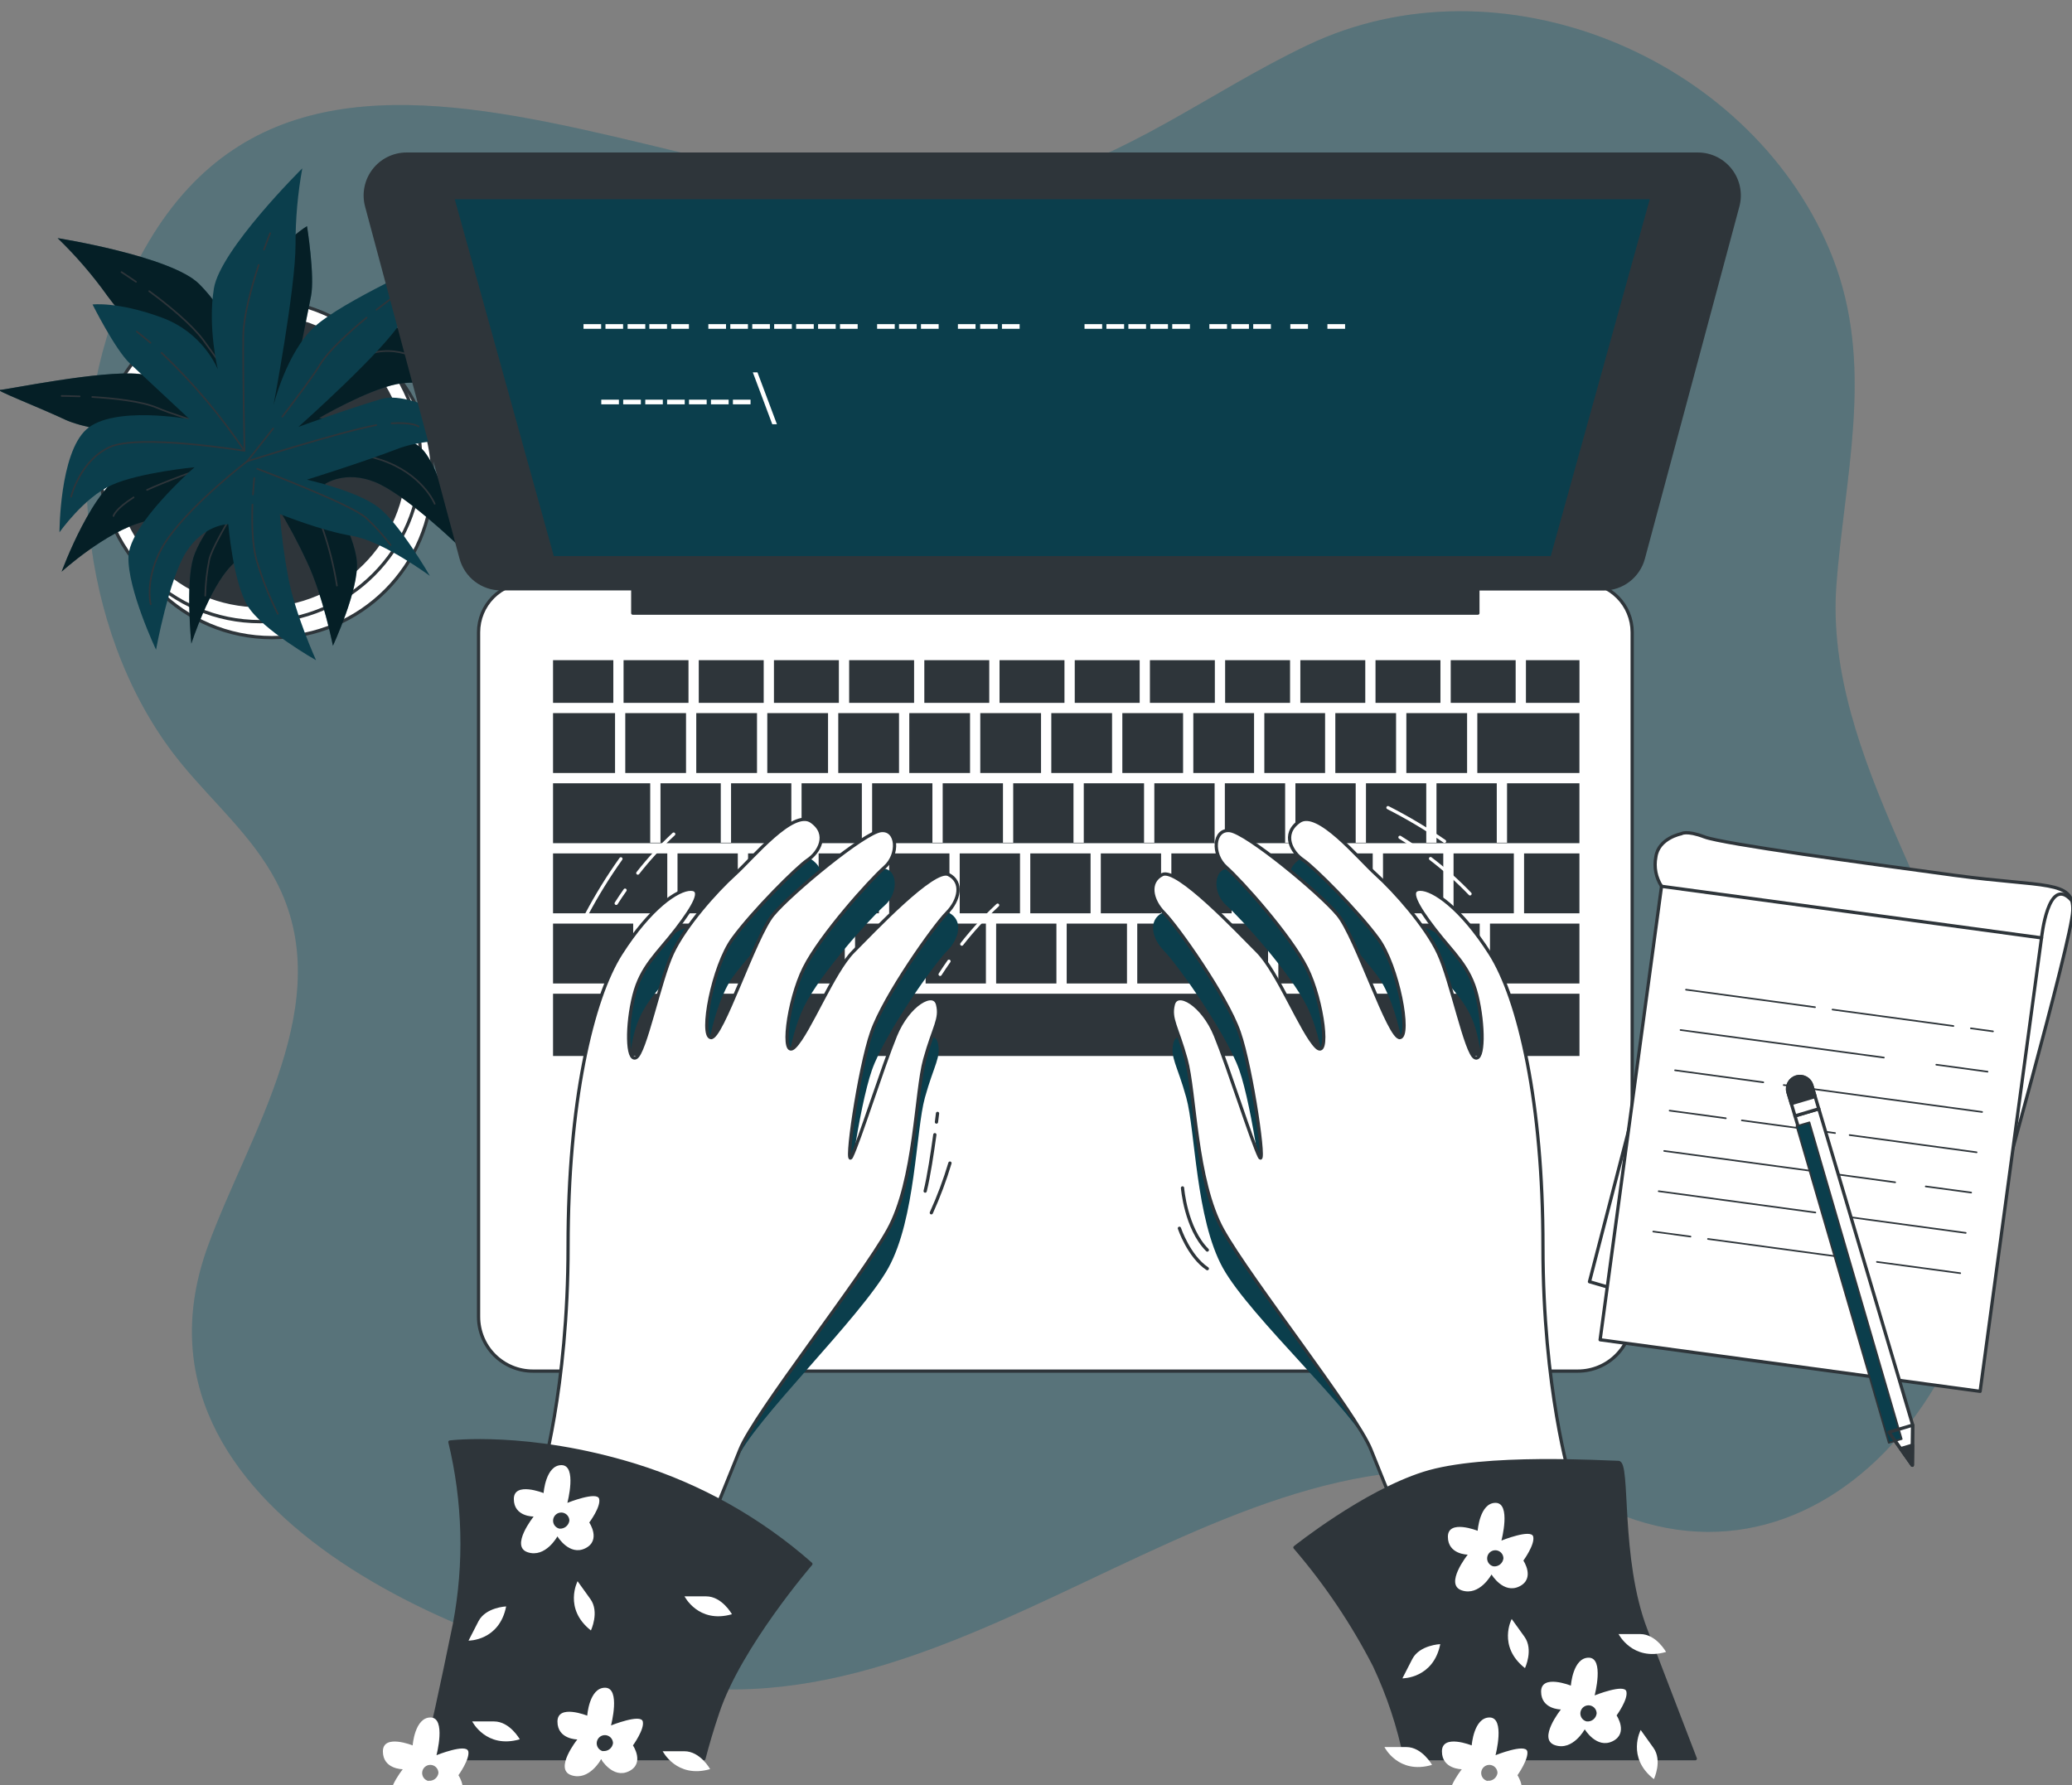 <svg width="636" height="548" viewBox="0 0 636 548" fill="none" xmlns="http://www.w3.org/2000/svg">
<rect x="0" y="0" width="636" height="548" fill="#808080" stroke="none"/>
<g clip-path="url(#clip0)">
<path d="M564.159 173.93C567.4 140.393 575.153 108.642 561.446 76.391C536.289 17.207 460.404 -14.215 401.438 13.819C371.283 28.115 345.498 49.029 312.289 56.706C222.654 77.421 84.305 -32.942 35.518 95.547C18.771 139.635 25.524 197.733 55.807 234.587C65.53 246.409 77.409 256.702 84.605 270.226C104.293 307.237 76.423 347.909 63.859 382.433C34.019 464.018 146.526 509.164 207.591 517.484C308.534 531.322 391.8 415.527 492.186 462.703C562.146 495.583 623.539 415.527 610.689 335.471C602.28 283.063 559.704 232.9 563.688 179.491C563.83 177.647 563.988 175.803 564.159 173.93Z" fill="#336975" fill-opacity="0.35"/>
<path opacity="0.7" d="M564.159 173.93C567.4 140.393 575.153 108.642 561.446 76.391C536.289 17.207 460.404 -14.215 401.438 13.819C371.283 28.115 345.498 49.029 312.289 56.706C222.654 77.421 84.305 -32.942 35.518 95.547C18.771 139.635 25.524 197.733 55.807 234.587C65.53 246.409 77.409 256.702 84.605 270.226C104.293 307.237 76.424 347.909 63.859 382.433C34.019 464.018 146.526 509.164 207.591 517.484C308.534 531.322 391.8 415.527 492.186 462.703C562.146 495.583 623.539 415.527 610.69 335.471C602.28 283.063 559.704 232.9 563.688 179.491C563.831 177.647 563.988 175.803 564.159 173.93Z" fill="#336975" fill-opacity="0.35"/>
<path d="M83.52 195.746C110.748 195.746 132.821 173.645 132.821 146.383C132.821 119.12 110.748 97.02 83.52 97.02C56.292 97.02 34.22 119.12 34.22 146.383C34.22 173.645 56.292 195.746 83.52 195.746Z" fill="white" stroke="#2E353A" stroke-linecap="round" stroke-linejoin="round"/>
<path d="M79.85 190.842C107.078 190.842 129.151 168.742 129.151 141.479C129.151 114.217 107.078 92.117 79.85 92.117C52.622 92.117 30.55 114.217 30.55 141.479C30.55 168.742 52.622 190.842 79.85 190.842Z" fill="white" stroke="#2E353A" stroke-linecap="round" stroke-linejoin="round"/>
<path d="M79.85 185.939C104.374 185.939 124.254 166.034 124.254 141.479C124.254 116.925 104.374 97.02 79.85 97.02C55.327 97.02 35.447 116.925 35.447 141.479C35.447 166.034 55.327 185.939 79.85 185.939Z" fill="#2E353A" stroke="#2E353A" stroke-linecap="round" stroke-linejoin="round"/>
<path d="M74.639 108.056C74.639 108.056 69.742 95.79 61.175 87.213C52.609 78.635 17.686 73.103 17.686 73.103C23.325 78.549 28.453 84.502 33.006 90.887C40.959 101.923 67.272 127.069 67.272 127.069C67.272 127.069 54.422 116.033 42.772 114.803C31.121 113.574 1.738 119.707 -0.061 119.707C-1.86 119.707 10.961 124.61 20.156 128.899C29.351 133.188 64.859 136.876 64.859 136.876C64.859 136.876 49.554 141.165 39.16 144.853C28.765 148.541 18.914 175.503 18.914 175.503C18.914 175.503 32.392 163.237 44.028 160.178C55.664 157.119 72.198 151.6 72.198 151.6C72.198 151.6 61.789 163.251 59.348 171.228C56.907 179.205 58.734 197.59 58.734 197.59C58.734 197.59 64.245 180.435 70.984 173.673C77.723 166.911 85.048 155.346 85.048 155.346C88.44 160.882 91.51 166.61 94.242 172.501C99.139 182.922 102.195 198.233 102.195 198.233C102.195 198.233 110.162 181.078 109.548 172.501C108.934 163.923 99.754 148.584 99.754 148.584C99.754 148.584 105.879 144.295 115.059 147.969C124.239 151.643 140.173 166.983 140.173 166.983C140.173 166.983 136.49 146.74 130.365 138.777C124.239 130.815 97.912 128.341 97.912 128.341C97.912 128.341 112.618 119.764 121.798 117.92C130.978 116.076 143.214 120.379 143.214 120.379C143.214 120.379 129.137 100.751 118.114 99.521C107.092 98.292 90.559 115.418 90.559 115.418L95.47 90.887C96.684 84.754 94.242 69.443 94.242 69.443C94.242 69.443 87.503 73.117 79.536 84.768C77.205 88.124 75.57 91.915 74.729 95.915C73.888 99.915 73.857 104.044 74.639 108.056Z" fill="#0B3E4C"/>
<path opacity="0.5" d="M74.639 108.056C74.639 108.056 69.742 95.79 61.175 87.213C52.609 78.635 17.686 73.103 17.686 73.103C23.325 78.549 28.453 84.502 33.006 90.887C40.959 101.923 67.272 127.069 67.272 127.069C67.272 127.069 54.422 116.033 42.772 114.803C31.121 113.574 1.738 119.707 -0.061 119.707C-1.86 119.707 10.961 124.61 20.156 128.899C29.351 133.188 64.859 136.876 64.859 136.876C64.859 136.876 49.554 141.165 39.16 144.853C28.765 148.541 18.914 175.503 18.914 175.503C18.914 175.503 32.392 163.237 44.028 160.178C55.664 157.119 72.198 151.6 72.198 151.6C72.198 151.6 61.789 163.251 59.348 171.228C56.907 179.205 58.734 197.59 58.734 197.59C58.734 197.59 64.245 180.435 70.984 173.673C77.723 166.911 85.048 155.346 85.048 155.346C88.44 160.882 91.51 166.61 94.242 172.501C99.139 182.922 102.195 198.233 102.195 198.233C102.195 198.233 110.162 181.078 109.548 172.501C108.934 163.923 99.754 148.584 99.754 148.584C99.754 148.584 105.879 144.295 115.059 147.969C124.239 151.643 140.173 166.983 140.173 166.983C140.173 166.983 136.49 146.74 130.365 138.777C124.239 130.815 97.912 128.341 97.912 128.341C97.912 128.341 112.618 119.764 121.798 117.92C130.978 116.076 143.214 120.379 143.214 120.379C143.214 120.379 129.137 100.751 118.114 99.521C107.092 98.292 90.559 115.418 90.559 115.418L95.47 90.887C96.684 84.754 94.242 69.443 94.242 69.443C94.242 69.443 87.503 73.117 79.536 84.768C77.205 88.124 75.57 91.915 74.729 95.915C73.888 99.915 73.857 104.044 74.639 108.056Z" fill="black"/>
<path d="M86.704 89.386C87.132 87.627 87.604 85.869 88.132 84.139" stroke="#2E353A" stroke-width="0.5" stroke-linecap="round" stroke-linejoin="round"/>
<path d="M45.799 89.386C51.51 93.575 58.649 99.393 62.389 104.382C69.128 113.574 82.606 133.202 82.606 133.202C82.22 120.019 83.264 106.833 85.719 93.875" stroke="#2E353A" stroke-width="0.5" stroke-linecap="round" stroke-linejoin="round"/>
<path d="M37.289 83.525C37.289 83.525 39.074 84.668 41.744 86.512" stroke="#2E353A" stroke-width="0.5" stroke-linecap="round" stroke-linejoin="round"/>
<path d="M82.606 133.202C82.606 133.202 105.879 109.9 115.673 108.056C125.468 106.212 134.048 113.574 134.048 113.574" stroke="#2E353A" stroke-width="0.5" stroke-linecap="round" stroke-linejoin="round"/>
<path d="M41.016 152.687C35.305 156.29 34.834 158.405 34.834 158.405" stroke="#2E353A" stroke-width="0.5" stroke-linecap="round" stroke-linejoin="round"/>
<path d="M133.434 154.66C133.434 154.66 129.765 145.453 116.901 141.165C104.036 136.876 83.848 136.261 83.848 136.261C83.848 136.261 55.507 145.553 45.142 150.4" stroke="#2E353A" stroke-width="0.5" stroke-linecap="round" stroke-linejoin="round"/>
<path d="M71.455 132.759C78.308 134.76 83.834 136.261 83.834 136.261" stroke="#2E353A" stroke-width="0.5" stroke-linecap="round" stroke-linejoin="round"/>
<path d="M28.322 121.866C34.976 122.266 43.542 123.181 48.311 125.225C52.194 126.898 59.847 129.314 67.072 131.472" stroke="#2E353A" stroke-width="0.5" stroke-linecap="round" stroke-linejoin="round"/>
<path d="M18.914 121.551C18.914 121.551 21.156 121.551 24.454 121.68" stroke="#2E353A" stroke-width="0.5" stroke-linecap="round" stroke-linejoin="round"/>
<path d="M82.606 139.935C82.606 139.935 65.473 165.667 64.231 171.829C63.495 175.464 63.084 179.157 63.003 182.865" stroke="#2E353A" stroke-width="0.5" stroke-linecap="round" stroke-linejoin="round"/>
<path d="M90.231 148.041C93.529 152.33 97.484 158.048 99.14 162.623C101.067 168.204 102.501 173.944 103.423 179.777" stroke="#2E353A" stroke-width="0.5" stroke-linecap="round" stroke-linejoin="round"/>
<path d="M85.048 141.78C85.048 141.78 86.476 143.295 88.317 145.625" stroke="#2E353A" stroke-width="0.5" stroke-linecap="round" stroke-linejoin="round"/>
<path d="M66.858 113.345C66.858 113.345 63.702 100.479 65.658 88.542C67.614 76.606 92.786 51.688 92.786 51.688C91.387 59.405 90.694 67.233 90.715 75.076C90.715 88.685 83.934 124.482 83.934 124.482C83.934 124.482 87.946 108.013 96.683 100.179C105.421 92.345 132.877 80.165 134.362 79.122C135.847 78.078 128.265 89.543 123.311 98.406C118.357 107.27 91.615 131.043 91.615 131.043C91.615 131.043 106.549 125.582 117.143 122.466C127.737 119.35 151.409 135.561 151.409 135.561C151.409 135.561 133.32 133.474 122.083 137.777C110.847 142.08 94.199 147.255 94.199 147.255C94.199 147.255 109.448 150.643 116.072 155.689C122.697 160.735 131.949 176.789 131.949 176.789C131.949 176.789 117.472 166.053 108.063 164.51C98.654 162.966 85.904 157.805 85.904 157.805C86.388 164.281 87.236 170.724 88.445 177.104C90.544 188.44 97.012 202.679 97.012 202.679C97.012 202.679 80.55 193.387 76.038 186.053C71.526 178.719 70.07 160.907 70.07 160.907C70.07 160.907 62.589 160.993 57.22 169.341C51.852 177.69 47.897 199.448 47.897 199.448C47.897 199.448 39.102 180.864 39.43 170.857C39.759 160.85 59.719 143.438 59.719 143.438C59.719 143.438 42.786 145.053 34.248 148.913C25.71 152.773 18.257 163.423 18.257 163.423C18.257 163.423 18.257 139.263 26.509 131.83C34.762 124.396 58.191 128.685 58.191 128.685L39.916 111.63C35.347 107.341 28.408 93.474 28.408 93.474C28.408 93.474 36.032 92.531 49.282 97.349C53.133 98.699 56.674 100.811 59.693 103.559C62.713 106.307 65.149 109.635 66.858 113.345Z" fill="#0B3E4C"/>
<path d="M46.184 105.226C44.756 104.039 43.414 102.895 41.986 101.78" stroke="#2E353A" stroke-width="0.5" stroke-linecap="round" stroke-linejoin="round"/>
<path d="M79.408 81.337C77.195 88.085 74.725 96.963 74.668 103.195C74.553 114.632 75.039 138.406 75.039 138.406C67.669 127.475 59.134 117.38 49.582 108.299" stroke="#2E353A" stroke-width="0.5" stroke-linecap="round" stroke-linejoin="round"/>
<path d="M82.921 71.602C82.921 71.602 82.121 73.575 81.036 76.62" stroke="#2E353A" stroke-width="0.5" stroke-linecap="round" stroke-linejoin="round"/>
<path d="M75.039 138.406C75.039 138.406 42.557 133.073 33.534 137.305C24.51 141.536 21.826 152.487 21.826 152.487" stroke="#2E353A" stroke-width="0.5" stroke-linecap="round" stroke-linejoin="round"/>
<path d="M120.185 129.943C126.881 129.571 128.48 130.929 128.48 130.929" stroke="#2E353A" stroke-width="0.5" stroke-linecap="round" stroke-linejoin="round"/>
<path d="M46.255 185.524C46.255 185.524 43.885 175.903 51.823 164.91C59.762 153.916 75.838 141.622 75.838 141.622C75.838 141.622 104.265 132.601 115.501 130.5" stroke="#2E353A" stroke-width="0.5" stroke-linecap="round" stroke-linejoin="round"/>
<path d="M83.848 131.544C79.451 137.162 75.853 141.622 75.853 141.622" stroke="#2E353A" stroke-width="0.5" stroke-linecap="round" stroke-linejoin="round"/>
<path d="M112.532 97.506C107.363 101.795 100.938 107.513 98.254 111.902C96.07 115.533 91.258 121.909 86.647 127.927" stroke="#2E353A" stroke-width="0.5" stroke-linecap="round" stroke-linejoin="round"/>
<path d="M119.985 91.745C119.985 91.745 118.171 93.06 115.559 95.09" stroke="#2E353A" stroke-width="0.5" stroke-linecap="round" stroke-linejoin="round"/>
<path d="M78.966 143.909C78.966 143.909 107.906 154.803 112.461 159.077C115.177 161.599 117.662 164.36 119.885 167.326" stroke="#2E353A" stroke-width="0.5" stroke-linecap="round" stroke-linejoin="round"/>
<path d="M77.495 154.917C77.295 160.321 77.395 167.254 78.751 171.972C80.434 177.639 82.618 183.146 85.276 188.426" stroke="#2E353A" stroke-width="0.5" stroke-linecap="round" stroke-linejoin="round"/>
<path d="M78.052 146.769C78.052 146.769 77.824 148.799 77.652 151.801" stroke="#2E353A" stroke-width="0.5" stroke-linecap="round" stroke-linejoin="round"/>
<path d="M162.132 178.834H485.761C489.801 178.834 493.676 180.441 496.533 183.301C499.39 186.162 500.995 190.042 500.995 194.087V404.233C500.995 406.424 500.564 408.594 499.727 410.618C498.889 412.642 497.662 414.481 496.115 416.03C494.568 417.579 492.731 418.808 490.709 419.646C488.688 420.485 486.521 420.916 484.333 420.916H163.559C161.371 420.916 159.205 420.485 157.183 419.646C155.162 418.808 153.325 417.579 151.778 416.03C150.23 414.481 149.003 412.642 148.166 410.618C147.328 408.594 146.897 406.424 146.897 404.233V194.087C146.897 190.042 148.502 186.162 151.359 183.301C154.216 180.441 158.091 178.834 162.132 178.834Z" fill="white" stroke="#2E353A" stroke-linecap="round" stroke-linejoin="round"/>
<path d="M280.579 202.665H260.647V215.774H280.579V202.665Z" fill="#2E353A"/>
<path d="M216.001 283.535H197.497V301.919H216.001V283.535Z" fill="#2E353A"/>
<path d="M297.754 218.919H279.107V237.303H297.754V218.919Z" fill="#2E353A"/>
<path d="M257.492 202.665H237.561V215.774H257.492V202.665Z" fill="#2E353A"/>
<path d="M319.542 218.919H300.896V237.303H319.542V218.919Z" fill="#2E353A"/>
<path d="M303.651 202.665H283.72V215.774H303.651V202.665Z" fill="#2E353A"/>
<path d="M204.822 261.991H169.756V280.376H204.822V261.991Z" fill="#2E353A"/>
<path d="M254.165 218.919H235.519V237.303H254.165V218.919Z" fill="#2E353A"/>
<path d="M194.356 283.535H169.756V301.919H194.356V283.535Z" fill="#2E353A"/>
<path d="M326.738 202.665H306.807V215.774H326.738V202.665Z" fill="#2E353A"/>
<path d="M210.575 218.919H191.929V237.303H210.575V218.919Z" fill="#2E353A"/>
<path d="M211.333 202.665H191.401V215.774H211.333V202.665Z" fill="#2E353A"/>
<path d="M234.419 202.665H214.487V215.774H234.419V202.665Z" fill="#2E353A"/>
<path d="M232.363 218.919H213.717V237.303H232.363V218.919Z" fill="#2E353A"/>
<path d="M275.953 218.919H257.307V237.303H275.953V218.919Z" fill="#2E353A"/>
<path d="M419.071 202.665H399.14V215.774H419.071V202.665Z" fill="#2E353A"/>
<path d="M442.143 202.665H422.212V215.774H442.143V202.665Z" fill="#2E353A"/>
<path d="M428.522 218.919H409.876V237.303H428.522V218.919Z" fill="#2E353A"/>
<path d="M450.324 218.919H431.678V237.303H450.324V218.919Z" fill="#2E353A"/>
<path d="M484.804 283.535H457.349V301.919H484.804V283.535Z" fill="#2E353A"/>
<path d="M465.23 202.665H445.299V215.774H465.23V202.665Z" fill="#2E353A"/>
<path d="M188.788 218.919H169.756V237.303H188.788V218.919Z" fill="#2E353A"/>
<path d="M349.825 202.665H329.894V215.774H349.825V202.665Z" fill="#2E353A"/>
<path d="M372.897 202.665H352.966V215.774H372.897V202.665Z" fill="#2E353A"/>
<path d="M363.146 218.919H344.499V237.303H363.146V218.919Z" fill="#2E353A"/>
<path d="M406.734 218.919H388.088V237.303H406.734V218.919Z" fill="#2E353A"/>
<path d="M341.344 218.919H322.697V237.303H341.344V218.919Z" fill="#2E353A"/>
<path d="M384.934 218.919H366.287V237.303H384.934V218.919Z" fill="#2E353A"/>
<path d="M395.984 202.665H376.053V215.774H395.984V202.665Z" fill="#2E353A"/>
<path d="M367.586 283.535H349.082V301.919H367.586V283.535Z" fill="#2E353A"/>
<path d="M464.673 261.991H446.169V280.376H464.673V261.991Z" fill="#2E353A"/>
<path d="M443.014 261.991H424.511V280.376H443.014V261.991Z" fill="#2E353A"/>
<path d="M454.193 283.535H435.689V301.919H454.193V283.535Z" fill="#2E353A"/>
<path d="M432.549 283.535H414.045V301.919H432.549V283.535Z" fill="#2E353A"/>
<path d="M389.23 283.535H370.727V301.919H389.23V283.535Z" fill="#2E353A"/>
<path d="M410.889 283.535H392.386V301.919H410.889V283.535Z" fill="#2E353A"/>
<path d="M421.355 261.991H402.852V280.376H421.355V261.991Z" fill="#2E353A"/>
<path d="M399.71 261.991H381.206V280.376H399.71V261.991Z" fill="#2E353A"/>
<path d="M484.819 202.665H468.386V215.774H484.819V202.665Z" fill="#2E353A"/>
<path d="M188.26 202.665H169.756V215.774H188.26V202.665Z" fill="#2E353A"/>
<path d="M484.819 305.064H169.756V324.178H484.819V305.064Z" fill="#2E353A"/>
<path d="M484.804 218.919H453.465V237.303H484.804V218.919Z" fill="#2E353A"/>
<path d="M484.805 261.991H467.814V280.376H484.805V261.991Z" fill="#2E353A"/>
<path d="M462.588 258.704H459.433V240.462H440.929V258.704H437.788V240.462H419.285V258.704H416.129V240.462H397.626V258.704H394.47V240.462H375.967V258.704H372.825V240.462H354.322V258.704H351.166V240.462H332.663V258.704H329.507V240.462H311.004V258.704H307.863V240.462H289.359V258.704H286.204V240.462H267.7V258.704H264.545V240.462H246.041V258.704H242.9V240.462H224.396V258.704H221.241V240.462H202.737V258.704H199.582V240.462H169.756V258.847H484.804V240.462H462.588V258.704Z" fill="#2E353A"/>
<path d="M313.089 261.991H294.585V280.376H313.089V261.991Z" fill="#2E353A"/>
<path d="M378.052 261.991H359.548V280.376H378.052V261.991Z" fill="#2E353A"/>
<path d="M269.784 261.991H251.28V280.376H269.784V261.991Z" fill="#2E353A"/>
<path d="M280.964 283.535H262.46V301.919H280.964V283.535Z" fill="#2E353A"/>
<path d="M291.43 261.991H272.926V280.376H291.43V261.991Z" fill="#2E353A"/>
<path d="M248.126 261.991H229.622V280.376H248.126V261.991Z" fill="#2E353A"/>
<path d="M237.66 283.535H219.156V301.919H237.66V283.535Z" fill="#2E353A"/>
<path d="M259.304 283.535H240.801V301.919H259.304V283.535Z" fill="#2E353A"/>
<path d="M334.748 261.991H316.244V280.376H334.748V261.991Z" fill="#2E353A"/>
<path d="M345.927 283.535H327.423V301.919H345.927V283.535Z" fill="#2E353A"/>
<path d="M356.392 261.991H337.889V280.376H356.392V261.991Z" fill="#2E353A"/>
<path d="M302.623 283.535H284.119V301.919H302.623V283.535Z" fill="#2E353A"/>
<path d="M324.267 283.535H305.764V301.919H324.267V283.535Z" fill="#2E353A"/>
<path d="M226.467 261.991H207.963V280.376H226.467V261.991Z" fill="#2E353A"/>
<path d="M521.212 47.314H124.782C122.838 47.315 120.92 47.764 119.177 48.627C117.434 49.489 115.912 50.74 114.729 52.285C113.547 53.83 112.735 55.627 112.356 57.536C111.977 59.445 112.042 61.416 112.546 63.296L141.529 171.343C142.252 174.04 143.842 176.423 146.054 178.124C148.266 179.824 150.976 180.747 153.765 180.749H194.228V188.226H453.637V180.792H492.186C494.975 180.79 497.685 179.867 499.897 178.167C502.109 176.466 503.7 174.083 504.422 171.386L533.405 63.339C533.916 61.46 533.987 59.488 533.615 57.576C533.242 55.665 532.435 53.865 531.256 52.315C530.078 50.766 528.559 49.509 526.817 48.642C525.075 47.774 523.157 47.32 521.212 47.314Z" fill="#2E353A" stroke="#2E353A" stroke-linecap="round" stroke-linejoin="round"/>
<path d="M476.381 171.214H169.613L138.931 60.666H507.049L476.381 171.214Z" fill="#0B3E4C" stroke="#2E353A" stroke-linecap="round" stroke-linejoin="round"/>
<path d="M189.973 122.695V124.124H184.562V122.695H189.973Z" fill="white"/>
<path d="M196.713 122.695V124.124H191.287V122.695H196.713Z" fill="white"/>
<path d="M203.451 122.695V124.124H198.068V122.695H203.451Z" fill="white"/>
<path d="M210.176 122.695V124.124H204.765V122.695H210.176Z" fill="white"/>
<path d="M216.915 122.695V124.124H211.489V122.695H216.915Z" fill="white"/>
<path d="M223.654 122.695V124.124H218.229V122.695H223.654Z" fill="white"/>
<path d="M230.379 122.695V124.124H224.968V122.695H230.379Z" fill="white"/>
<path d="M237.046 130.229L231.078 114.303H232.506L238.474 130.229H237.046Z" fill="white"/>
<path d="M184.519 99.507V100.937H179.107V99.507H184.519Z" fill="white"/>
<path d="M191.258 99.507V100.937H185.847V99.507H191.258Z" fill="white"/>
<path d="M198.069 99.507V100.937H192.644V99.507H198.069Z" fill="white"/>
<path d="M204.736 99.507V100.937H199.311V99.507H204.736Z" fill="white"/>
<path d="M211.461 99.507V100.937H206.05V99.507H211.461Z" fill="white"/>
<path d="M222.854 99.507V100.937H217.429V99.507H222.854Z" fill="white"/>
<path d="M229.579 99.507V100.937H224.168V99.507H229.579Z" fill="white"/>
<path d="M236.318 99.507V100.937H230.907V99.507H236.318Z" fill="white"/>
<path d="M243.057 99.507V100.937H237.632V99.507H243.057Z" fill="white"/>
<path d="M249.781 99.507V100.937H244.37V99.507H249.781Z" fill="white"/>
<path d="M256.521 99.507V100.937H251.109V99.507H256.521Z" fill="white"/>
<path d="M263.259 99.507V100.937H257.834V99.507H263.259Z" fill="white"/>
<path d="M274.639 99.507V100.937H269.228V99.507H274.639Z" fill="white"/>
<path d="M281.378 99.507V100.937H275.952V99.507H281.378Z" fill="white"/>
<path d="M288.117 99.507V100.937H282.691V99.507H288.117Z" fill="white"/>
<path d="M299.439 99.507V100.937H294.028V99.507H299.439Z" fill="white"/>
<path d="M306.236 99.507V100.937H300.867V99.507H306.236Z" fill="white"/>
<path d="M312.974 99.507V100.937H307.549V99.507H312.974Z" fill="white"/>
<path d="M338.303 99.507V100.937H332.892V99.507H338.303Z" fill="white"/>
<path d="M345.042 99.507V100.937H339.616V99.507H345.042Z" fill="white"/>
<path d="M351.781 99.507V100.937H346.355V99.507H351.781Z" fill="white"/>
<path d="M358.505 99.507V100.937H353.094V99.507H358.505Z" fill="white"/>
<path d="M365.245 99.507V100.937H359.819V99.507H365.245Z" fill="white"/>
<path d="M376.623 99.507V100.937H371.212V99.507H376.623Z" fill="white"/>
<path d="M383.363 99.507V100.937H377.966V99.507H383.363Z" fill="white"/>
<path d="M390.101 99.507V100.937H384.676V99.507H390.101Z" fill="white"/>
<path d="M401.481 99.507V100.937H396.069V99.507H401.481Z" fill="white"/>
<path d="M412.875 99.507V100.937H407.449V99.507H412.875Z" fill="white"/>
<path d="M503.165 334.457L487.888 393.469L502.337 397.715L503.165 334.457Z" fill="white" stroke="#2E353A" stroke-linecap="round" stroke-linejoin="round"/>
<path d="M510.018 272.084C508.294 269.432 507.665 266.214 508.262 263.107C509.047 257.288 516.058 255.959 516.058 255.959C516.058 255.959 517.585 254.801 523.196 256.931C528.807 259.061 572.197 264.951 599.924 268.711C627.651 272.47 636.632 270.04 636.246 279.575C635.861 289.111 611.532 374.684 611.16 377.372C610.789 380.06 510.018 272.084 510.018 272.084Z" fill="white" stroke="#2E353A" stroke-miterlimit="10"/>
<path d="M626.643 287.919L510.006 272.087L491.158 411.297L607.796 427.129L626.643 287.919Z" fill="white" stroke="#2E353A" stroke-linecap="round" stroke-linejoin="round"/>
<path d="M604.964 315.686L611.746 316.615" stroke="#2E353A" stroke-width="0.5" stroke-linecap="round" stroke-linejoin="round"/>
<path d="M562.488 309.925L599.596 314.971" stroke="#2E353A" stroke-width="0.5" stroke-linecap="round" stroke-linejoin="round"/>
<path d="M517.514 303.821L557.12 309.196" stroke="#2E353A" stroke-width="0.5" stroke-linecap="round" stroke-linejoin="round"/>
<path d="M594.341 326.851L610.075 328.995" stroke="#2E353A" stroke-width="0.5" stroke-linecap="round" stroke-linejoin="round"/>
<path d="M515.843 316.201L578.25 324.664" stroke="#2E353A" stroke-width="0.5" stroke-linecap="round" stroke-linejoin="round"/>
<path d="M547.511 333.098L608.405 341.361" stroke="#2E353A" stroke-width="0.5" stroke-linecap="round" stroke-linejoin="round"/>
<path d="M514.158 328.567L541.243 332.255" stroke="#2E353A" stroke-width="0.5" stroke-linecap="round" stroke-linejoin="round"/>
<path d="M567.742 348.452L606.72 353.741" stroke="#2E353A" stroke-width="0.5" stroke-linecap="round" stroke-linejoin="round"/>
<path d="M534.661 343.949L563.273 347.837" stroke="#2E353A" stroke-width="0.5" stroke-linecap="round" stroke-linejoin="round"/>
<path d="M512.488 340.947L529.736 343.291" stroke="#2E353A" stroke-width="0.5" stroke-linecap="round" stroke-linejoin="round"/>
<path d="M591.101 364.22L605.05 366.107" stroke="#2E353A" stroke-width="0.5" stroke-linecap="round" stroke-linejoin="round"/>
<path d="M510.817 353.327L581.72 362.948" stroke="#2E353A" stroke-width="0.5" stroke-linecap="round" stroke-linejoin="round"/>
<path d="M563.944 373.126L603.379 378.487" stroke="#2E353A" stroke-width="0.5" stroke-linecap="round" stroke-linejoin="round"/>
<path d="M509.133 365.692L557.234 372.225" stroke="#2E353A" stroke-width="0.5" stroke-linecap="round" stroke-linejoin="round"/>
<path d="M576.123 387.393L601.694 390.853" stroke="#2E353A" stroke-width="0.5" stroke-linecap="round" stroke-linejoin="round"/>
<path d="M524.267 380.345L569.869 386.535" stroke="#2E353A" stroke-width="0.5" stroke-linecap="round" stroke-linejoin="round"/>
<path d="M507.462 378.072L518.898 379.616" stroke="#2E353A" stroke-width="0.5" stroke-linecap="round" stroke-linejoin="round"/>
<path d="M626.651 287.924C626.651 287.924 628.65 268.511 635.789 276.316" stroke="#2E353A" stroke-linecap="round" stroke-linejoin="round"/>
<path d="M587.102 437.471L586.974 449.808L579.792 439.658L550.966 342.576L558.276 340.389L587.102 437.471Z" fill="white" stroke="#2E353A" stroke-linecap="round" stroke-linejoin="round"/>
<path d="M555.414 344.538L551.426 345.702L579.75 442.936L583.738 441.771L555.414 344.538Z" fill="#0B3E4C" stroke="#2E353A" stroke-width="0.5" stroke-linecap="round" stroke-linejoin="round"/>
<path d="M587.102 437.499L579.807 439.672L586.974 449.808L587.102 437.499Z" stroke="#2E353A" stroke-linecap="round" stroke-linejoin="round"/>
<path d="M583.391 444.733L586.974 449.808L587.046 443.647L583.391 444.733Z" fill="#2E353A" stroke="#2E353A" stroke-linecap="round" stroke-linejoin="round"/>
<path d="M551.394 330.611C550.427 330.902 549.614 331.565 549.132 332.454C548.651 333.343 548.54 334.386 548.824 335.357L550.966 342.576L558.276 340.403L556.134 333.184C555.843 332.216 555.182 331.401 554.294 330.919C553.406 330.437 552.364 330.327 551.394 330.611Z" fill="white" stroke="#2E353A" stroke-linecap="round" stroke-linejoin="round"/>
<path d="M551.394 330.611C550.427 330.902 549.614 331.565 549.132 332.454C548.651 333.343 548.54 334.386 548.824 335.357L549.852 338.802L557.148 336.629L556.134 333.184C555.844 332.216 555.182 331.402 554.294 330.919C553.406 330.437 552.364 330.327 551.394 330.611Z" fill="#2E353A" stroke="#2E353A" stroke-linecap="round" stroke-linejoin="round"/>
<path d="M191.858 273.271C190.944 274.558 190.045 275.901 189.146 277.317" stroke="white" stroke-linecap="round" stroke-linejoin="round"/>
<path d="M206.792 256.059C202.814 259.751 199.133 263.752 195.784 268.025" stroke="white" stroke-linecap="round" stroke-linejoin="round"/>
<path d="M190.587 263.65C186.687 269.128 183.152 274.859 180.008 280.805" stroke="white" stroke-linecap="round" stroke-linejoin="round"/>
<path d="M291.287 295.086C290.387 296.373 289.474 297.717 288.574 299.118" stroke="white" stroke-linecap="round" stroke-linejoin="round"/>
<path d="M306.221 277.874C302.25 281.569 298.574 285.57 295.228 289.84" stroke="white" stroke-linecap="round" stroke-linejoin="round"/>
<path d="M290.031 285.437C286.132 290.946 282.598 296.705 279.451 302.677" stroke="white" stroke-linecap="round" stroke-linejoin="round"/>
<path d="M433.806 259.705C432.507 258.818 431.136 257.932 429.723 257.046" stroke="white" stroke-linecap="round" stroke-linejoin="round"/>
<path d="M451.224 274.4C447.469 270.485 443.417 266.867 439.103 263.579" stroke="white" stroke-linecap="round" stroke-linejoin="round"/>
<path d="M443.401 258.275C437.844 254.455 432.045 251.002 426.039 247.939" stroke="white" stroke-linecap="round" stroke-linejoin="round"/>
<path d="M286.946 348.338C286.204 353.713 285.09 361.204 283.977 365.65" stroke="#2E353A" stroke-linecap="round" stroke-linejoin="round"/>
<path d="M287.775 341.804C287.775 341.804 287.66 342.819 287.446 344.463" stroke="#2E353A" stroke-linecap="round" stroke-linejoin="round"/>
<path d="M291.587 357.058C290.028 362.265 288.12 367.361 285.876 372.311" stroke="#2E353A" stroke-linecap="round" stroke-linejoin="round"/>
<path d="M362.975 364.677C362.975 364.677 363.931 377.072 370.585 383.748" stroke="#2E353A" stroke-linecap="round" stroke-linejoin="round"/>
<path d="M362.019 377.072C362.019 377.072 364.874 385.649 370.585 389.466" stroke="#2E353A" stroke-linecap="round" stroke-linejoin="round"/>
<g style="mix-blend-mode:multiply">
<path d="M168.086 443.318C168.086 443.318 174.425 438.214 174.425 394.341C174.425 350.468 181.721 318.417 190.716 304.364C199.711 290.312 208.12 284.679 212.061 284.679C216.001 284.679 213.174 289.74 207.563 297.045C201.952 304.35 196.898 308.296 194.642 317.302C192.386 326.308 192.401 337.544 195.213 336.415C198.026 335.286 202.509 312.799 206.435 304.364C210.362 295.93 219.928 285.237 225.539 280.176C231.15 275.115 243.514 259.933 249.125 263.865C254.736 267.796 251.381 273.428 248.012 275.673C244.642 277.917 231.15 291.398 224.982 299.861C218.814 308.324 214.873 329.668 218.243 330.225C221.612 330.783 231.721 299.304 237.332 292.556C242.943 285.808 265.416 267.238 270.47 266.681C275.525 266.123 276.096 273.986 271.598 277.932C267.101 281.877 251.938 298.732 246.884 308.853C241.83 318.974 239.574 337.544 244.028 333.041C248.483 328.538 255.822 309.982 262.004 303.792C268.186 297.602 286.718 277.932 291.216 280.176C295.713 282.42 294.585 288.053 290.659 291.984C286.732 295.915 271.555 317.302 267.629 328.538C263.703 339.775 259.191 371.282 261.447 366.793C263.703 362.305 270.999 339.231 274.925 329.625C278.851 320.018 286.718 315.572 287.846 320.061C288.974 324.55 286.718 326.808 283.905 336.944C281.093 347.08 281.05 374.113 272.683 389.238C264.317 404.362 230.736 436.728 226.253 447.964C223.005 455.703 219.128 463.162 214.659 470.265" fill="#0B3E4C"/>
</g>
<g style="mix-blend-mode:multiply">
<path d="M480.122 447.121C480.122 447.121 473.626 438.214 473.626 394.341C473.626 350.468 466.316 318.417 457.335 304.364C448.355 290.312 439.917 284.679 435.99 284.679C432.064 284.679 434.862 289.74 440.488 297.045C446.113 304.35 451.153 308.296 453.338 317.302C455.522 326.308 455.593 337.544 452.781 336.415C449.968 335.286 445.485 312.799 441.544 304.364C437.604 295.93 428.066 285.237 422.455 280.176C416.844 275.115 404.48 259.933 398.854 263.865C393.229 267.796 396.613 273.428 399.982 275.673C403.352 277.917 416.83 291.398 423.012 299.861C429.194 308.324 433.12 329.668 429.751 330.225C426.381 330.783 416.316 299.304 410.705 292.585C405.094 285.866 382.607 267.267 377.552 266.709C372.498 266.152 371.941 274.015 376.439 277.96C380.936 281.906 396.099 298.76 401.153 308.882C406.207 319.003 408.449 337.573 404.009 333.07C399.568 328.567 392.215 310.011 386.047 303.821C379.88 297.631 361.333 277.96 356.836 280.205C352.338 282.449 353.466 288.082 357.392 292.013C361.319 295.944 376.496 317.33 380.422 328.567C384.348 339.803 388.846 371.311 386.604 366.822C384.363 362.333 377.053 339.26 373.126 329.653C369.2 320.047 361.333 315.601 360.205 320.089C359.077 324.578 361.333 326.837 364.131 336.973C366.93 347.108 366.987 374.141 375.368 389.266C383.749 404.391 416.373 433.911 420.87 445.162C425.368 456.413 433.506 474.139 433.506 474.139" fill="#0B3E4C"/>
</g>
<path d="M165.944 454.126C165.944 454.126 174.368 426.578 174.368 382.647C174.368 338.717 181.664 306.723 190.659 292.67C199.654 278.618 208.063 272.985 212.004 272.985C215.944 272.985 213.117 278.046 207.506 285.351C201.895 292.656 196.841 296.602 194.585 305.594C192.329 314.586 192.344 325.851 195.156 324.721C197.969 323.592 202.452 301.105 206.378 292.67C210.305 284.236 219.871 273.543 225.482 268.482C231.093 263.421 243.457 248.24 249.068 252.171C254.679 256.102 251.324 261.735 247.955 263.979C244.585 266.223 231.093 279.704 224.925 288.167C218.757 296.63 214.816 317.974 218.186 318.531C221.555 319.089 231.664 287.61 237.275 280.848C242.886 274.086 265.359 255.545 270.413 254.987C275.467 254.43 276.039 262.292 271.541 266.238C267.044 270.183 251.881 287.038 246.827 297.159C241.772 307.281 239.517 325.851 243.971 321.347C248.426 316.844 255.764 298.289 261.947 292.099C268.129 285.909 286.661 266.238 291.158 268.482C295.656 270.727 294.528 276.359 290.602 280.29C286.675 284.222 271.498 305.594 267.572 316.844C263.646 328.095 259.134 359.588 261.39 355.085C263.646 350.582 270.941 327.537 274.868 317.917C278.794 308.296 286.661 303.85 287.789 308.353C288.917 312.856 286.661 315.1 283.848 325.222C281.036 335.343 280.993 362.39 272.626 377.529C264.26 392.669 231.621 433.769 227.124 445.019C222.626 456.27 212.518 481.016 212.518 481.016" fill="white"/>
<path d="M165.944 454.126C165.944 454.126 174.368 426.578 174.368 382.647C174.368 338.717 181.664 306.723 190.659 292.67C199.654 278.618 208.063 272.985 212.004 272.985C215.944 272.985 213.117 278.046 207.506 285.351C201.895 292.656 196.841 296.602 194.585 305.594C192.329 314.586 192.344 325.851 195.156 324.721C197.969 323.592 202.452 301.105 206.378 292.67C210.305 284.236 219.871 273.543 225.482 268.482C231.093 263.421 243.457 248.24 249.068 252.171C254.679 256.102 251.324 261.735 247.955 263.979C244.585 266.223 231.093 279.704 224.925 288.167C218.757 296.63 214.816 317.974 218.186 318.531C221.555 319.089 231.664 287.61 237.275 280.848C242.886 274.086 265.359 255.545 270.413 254.987C275.467 254.43 276.039 262.292 271.541 266.238C267.044 270.183 251.881 287.038 246.827 297.159C241.772 307.281 239.517 325.851 243.971 321.347C248.426 316.844 255.764 298.289 261.947 292.099C268.129 285.909 286.661 266.238 291.158 268.482C295.656 270.727 294.528 276.359 290.602 280.29C286.675 284.222 271.498 305.594 267.572 316.844C263.646 328.095 259.134 359.588 261.39 355.085C263.646 350.582 270.941 327.538 274.868 317.917C278.794 308.296 286.661 303.85 287.789 308.353C288.917 312.856 286.661 315.1 283.848 325.222C281.036 335.343 280.993 362.39 272.626 377.529C264.26 392.669 231.621 433.769 227.124 445.019C222.626 456.27 212.518 481.016 212.518 481.016" stroke="#2E353A" stroke-linecap="round" stroke-linejoin="round"/>
<path d="M482.035 454.126C482.035 454.126 473.611 426.578 473.611 382.647C473.611 338.717 466.301 306.723 457.32 292.67C448.34 278.618 439.902 272.985 435.976 272.985C432.049 272.985 434.848 278.046 440.473 285.351C446.098 292.656 451.138 296.602 453.323 305.594C455.507 314.586 455.579 325.851 452.766 324.721C449.953 323.592 445.47 301.105 441.53 292.67C437.589 284.236 428.052 273.543 422.44 268.482C416.829 263.421 404.465 248.24 398.84 252.171C393.214 256.102 396.598 261.735 399.968 263.979C403.337 266.223 416.815 279.704 422.997 288.167C429.179 296.63 433.106 317.974 429.736 318.531C426.367 319.089 416.258 287.61 410.647 280.848C405.036 274.086 382.549 255.545 377.495 254.987C372.44 254.43 371.884 262.292 376.381 266.238C380.878 270.183 396.041 287.038 401.096 297.159C406.15 307.281 408.391 325.851 403.951 321.347C399.511 316.844 392.158 298.289 385.99 292.099C379.822 285.909 361.275 266.238 356.778 268.482C352.281 270.727 353.408 276.359 357.335 280.29C361.261 284.222 376.438 305.594 380.364 316.844C384.291 328.095 388.788 359.588 386.547 355.085C384.305 350.582 376.995 327.537 373.069 317.917C369.142 308.296 361.275 303.85 360.147 308.353C359.02 312.856 361.275 315.1 364.074 325.222C366.872 335.343 366.929 362.39 375.31 377.529C383.691 392.669 416.315 433.769 420.813 445.019C425.31 456.27 435.419 481.016 435.419 481.016" fill="white"/>
<path d="M482.035 454.126C482.035 454.126 473.611 426.578 473.611 382.647C473.611 338.717 466.301 306.723 457.32 292.67C448.34 278.618 439.902 272.985 435.976 272.985C432.049 272.985 434.848 278.046 440.473 285.351C446.098 292.656 451.138 296.602 453.323 305.594C455.507 314.586 455.579 325.851 452.766 324.721C449.953 323.592 445.47 301.105 441.53 292.67C437.589 284.236 428.052 273.543 422.44 268.482C416.829 263.421 404.465 248.24 398.84 252.171C393.214 256.102 396.598 261.735 399.968 263.979C403.337 266.223 416.815 279.704 422.997 288.167C429.179 296.63 433.106 317.974 429.736 318.531C426.367 319.089 416.258 287.61 410.647 280.848C405.036 274.086 382.549 255.545 377.495 254.987C372.44 254.43 371.884 262.292 376.381 266.238C380.878 270.183 396.041 287.038 401.096 297.159C406.15 307.281 408.391 325.851 403.951 321.347C399.511 316.844 392.158 298.289 385.99 292.099C379.822 285.909 361.275 266.238 356.778 268.482C352.281 270.727 353.408 276.359 357.335 280.29C361.261 284.222 376.438 305.594 380.364 316.844C384.291 328.095 388.788 359.588 386.547 355.085C384.305 350.582 376.995 327.538 373.069 317.917C369.142 308.296 361.275 303.85 360.147 308.353C359.02 312.856 361.275 315.1 364.074 325.222C366.872 335.343 366.929 362.39 375.31 377.529C383.691 392.669 416.315 433.769 420.813 445.019C425.31 456.27 435.419 481.016 435.419 481.016" stroke="#2E353A" stroke-linecap="round" stroke-linejoin="round"/>
<path d="M130.394 539.899H216.059C217.173 535.611 218.572 530.807 220.342 525.604C227.081 505.39 248.897 480.115 248.897 480.115C233.261 466.327 214.888 456.008 194.985 449.837C162.147 439.715 138.103 442.689 138.103 442.689C142.53 460.961 143.016 479.967 139.531 498.442C135.248 519.256 132.392 532.423 130.394 539.899Z" fill="#2E353A" stroke="#2E353A" stroke-linecap="round" stroke-linejoin="round"/>
<path d="M431.364 539.899H520.37C517.515 532.494 511.347 516.412 505.179 500.329C496.755 478.428 500.125 448.95 496.755 448.95C493.386 448.95 455.536 446.42 437.032 452.31C418.528 458.2 397.483 475.054 397.483 475.054C407.01 486.138 415.2 498.306 421.884 511.308C426.18 520.422 429.363 530.022 431.364 539.899Z" fill="#2E353A" stroke="#2E353A" stroke-linecap="round" stroke-linejoin="round"/>
<path d="M183.906 460.13C183.292 457.699 174.154 461.359 174.154 461.359C174.154 461.359 177.209 449.78 172.341 449.78C167.472 449.78 166.858 458.357 166.858 458.357C166.858 458.357 157.721 454.712 157.721 460.187C157.721 465.662 163.803 465.562 163.803 465.562C163.803 465.562 156.493 474.711 161.975 476.527C167.458 478.342 171.099 471.652 171.099 471.652C171.099 471.652 174.754 477.756 179.665 475.312C184.577 472.867 180.879 467.392 180.879 467.392C180.879 467.392 184.505 462.574 183.906 460.13ZM171.727 469.279C171.267 469.176 170.846 468.946 170.511 468.615C170.177 468.283 169.943 467.863 169.836 467.404C169.729 466.945 169.754 466.465 169.908 466.02C170.062 465.574 170.338 465.181 170.705 464.886C171.072 464.591 171.515 464.406 171.983 464.352C172.451 464.297 172.924 464.377 173.349 464.58C173.773 464.784 174.132 465.104 174.383 465.502C174.634 465.901 174.768 466.363 174.768 466.834C174.665 467.552 174.294 468.203 173.729 468.657C173.165 469.111 172.449 469.333 171.727 469.279ZM197.298 528.463C196.684 526.033 187.546 529.692 187.546 529.692C187.546 529.692 190.602 518.113 185.719 518.113C180.836 518.113 180.251 526.69 180.251 526.69C180.251 526.69 171.113 523.03 171.113 528.506C171.113 533.981 177.209 533.995 177.209 533.995C177.209 533.995 169.899 543.144 175.382 544.974C180.865 546.804 184.505 540.085 184.505 540.085C184.505 540.085 188.16 546.189 193.072 543.745C197.983 541.3 194.285 535.825 194.285 535.825C194.285 535.825 197.898 530.836 197.298 528.463ZM185.119 537.612C184.66 537.51 184.238 537.279 183.904 536.948C183.569 536.616 183.335 536.197 183.228 535.737C183.122 535.278 183.146 534.798 183.3 534.353C183.454 533.907 183.73 533.514 184.098 533.219C184.465 532.924 184.908 532.739 185.375 532.685C185.843 532.631 186.316 532.71 186.741 532.914C187.166 533.117 187.524 533.437 187.775 533.836C188.026 534.234 188.16 534.696 188.16 535.168C188.057 535.88 187.683 536.524 187.116 536.966C186.55 537.409 185.834 537.614 185.119 537.541V537.612ZM143.714 537.612C143.1 535.167 133.977 538.827 133.977 538.827C133.977 538.827 137.018 527.248 132.15 527.248C127.281 527.248 126.667 535.825 126.667 535.825C126.667 535.825 117.529 532.165 117.529 537.655C117.529 543.144 123.626 543.144 123.626 543.144C123.626 543.144 116.316 552.279 121.798 554.109C127.281 555.939 130.922 549.234 130.922 549.234C130.922 549.234 134.577 555.324 139.488 552.894C144.4 550.464 140.716 544.974 140.716 544.974C140.716 544.974 144.328 539.971 143.729 537.541L143.714 537.612ZM131.536 546.747C131.075 546.645 130.654 546.414 130.319 546.081C129.984 545.749 129.75 545.329 129.644 544.869C129.538 544.409 129.563 543.928 129.718 543.483C129.873 543.037 130.151 542.644 130.52 542.35C130.888 542.055 131.332 541.871 131.801 541.819C132.269 541.766 132.743 541.848 133.167 542.053C133.591 542.259 133.949 542.581 134.198 542.981C134.448 543.382 134.579 543.845 134.577 544.317C134.47 545.023 134.097 545.662 133.534 546.101C132.97 546.54 132.26 546.746 131.55 546.675L131.536 546.747ZM210.062 490.065H216.758C221.627 490.065 224.668 495.554 224.668 495.554C214.331 498.528 210.076 489.993 210.076 489.993L210.062 490.065ZM203.366 537.612H210.062C214.931 537.612 217.972 543.102 217.972 543.102C207.635 546.075 203.38 537.541 203.38 537.541L203.366 537.612ZM144.942 528.463H151.638C156.507 528.463 159.548 533.952 159.548 533.952C149.197 536.926 144.942 528.463 144.942 528.463ZM177.309 485.447L181.221 490.894C184.077 494.868 181.379 500.529 181.379 500.529C172.869 493.824 177.309 485.376 177.309 485.376V485.447ZM143.814 503.66L146.87 497.699C149.111 493.41 155.365 493.153 155.365 493.153C153.266 503.76 143.814 503.66 143.814 503.66Z" fill="white"/>
<path d="M470.614 471.709C470 469.279 460.862 472.938 460.862 472.938C460.862 472.938 463.918 461.359 459.049 461.359C454.18 461.359 453.566 469.936 453.566 469.936C453.566 469.936 444.429 466.291 444.429 471.766C444.429 477.241 450.525 477.256 450.525 477.256C450.525 477.256 443.215 486.405 448.698 488.235C454.18 490.065 457.821 483.346 457.821 483.346C457.821 483.346 461.476 489.45 466.388 487.005C471.299 484.561 467.601 479.086 467.601 479.086C467.601 479.086 471.213 474.139 470.614 471.709ZM458.435 480.858C457.975 480.756 457.554 480.526 457.219 480.194C456.885 479.862 456.651 479.443 456.544 478.984C456.437 478.524 456.462 478.045 456.616 477.599C456.77 477.153 457.046 476.76 457.413 476.465C457.78 476.17 458.223 475.985 458.691 475.931C459.159 475.877 459.632 475.956 460.057 476.16C460.481 476.364 460.84 476.683 461.091 477.082C461.342 477.481 461.476 477.942 461.476 478.414C461.39 479.139 461.023 479.801 460.454 480.258C459.886 480.715 459.161 480.931 458.435 480.858ZM499.212 519.256C498.612 516.812 489.474 520.472 489.474 520.472C489.474 520.472 492.515 508.892 487.647 508.892C482.778 508.892 482.178 517.469 482.178 517.469C482.178 517.469 473.041 513.81 473.041 519.299C473.041 524.789 479.123 524.789 479.123 524.789C479.123 524.789 471.827 533.924 477.31 535.754C482.792 537.583 486.433 530.879 486.433 530.879C486.433 530.879 490.088 536.969 495 534.538C499.911 532.108 496.213 526.619 496.213 526.619C496.213 526.619 499.826 521.687 499.212 519.256ZM487.047 528.463C486.587 528.36 486.165 528.13 485.83 527.797C485.496 527.465 485.262 527.044 485.155 526.585C485.049 526.125 485.075 525.644 485.23 525.198C485.385 524.753 485.663 524.36 486.031 524.065C486.4 523.771 486.844 523.587 487.312 523.534C487.781 523.482 488.254 523.563 488.679 523.769C489.103 523.975 489.46 524.296 489.71 524.697C489.959 525.098 490.09 525.561 490.088 526.033C489.999 526.755 489.63 527.414 489.062 527.868C488.494 528.322 487.771 528.536 487.047 528.463ZM468.786 537.612C468.172 535.167 459.049 538.827 459.049 538.827C459.049 538.827 462.09 527.248 457.221 527.248C452.353 527.248 451.739 535.825 451.739 535.825C451.739 535.825 442.601 532.165 442.601 537.655C442.601 543.144 448.698 543.144 448.698 543.144C448.698 543.144 441.388 552.279 446.87 554.109C452.353 555.939 455.993 549.234 455.993 549.234C455.993 549.234 459.649 555.324 464.56 552.894C469.471 550.464 465.788 544.974 465.788 544.974C465.788 544.974 469.343 539.971 468.786 537.541V537.612ZM456.607 546.747C456.147 546.644 455.725 546.414 455.391 546.081C455.056 545.749 454.822 545.329 454.716 544.869C454.609 544.409 454.635 543.928 454.79 543.483C454.945 543.037 455.223 542.644 455.591 542.35C455.96 542.055 456.404 541.871 456.872 541.819C457.341 541.766 457.815 541.848 458.239 542.053C458.663 542.259 459.021 542.581 459.27 542.981C459.52 543.382 459.651 543.845 459.649 544.317C459.542 545.026 459.167 545.667 458.6 546.106C458.034 546.546 457.32 546.75 456.607 546.675V546.747ZM496.784 501.644H503.481C508.349 501.644 511.39 507.134 511.39 507.134C501.039 510.107 496.784 501.573 496.784 501.573V501.644ZM424.954 536.325H431.65C436.519 536.325 439.56 541.801 439.56 541.801C429.209 544.86 424.954 536.325 424.954 536.325ZM464.017 497.012L467.93 502.459C470.785 506.433 468.087 512.094 468.087 512.094C459.577 505.404 464.017 497.012 464.017 497.012ZM503.609 531.093L507.507 536.54C510.362 540.5 507.664 546.175 507.664 546.175C499.155 539.528 503.609 531.093 503.609 531.093ZM430.465 515.239L433.521 509.278C435.762 504.989 442.087 504.732 442.087 504.732C439.974 515.339 430.451 515.239 430.451 515.239H430.465Z" fill="white"/>
</g>
<defs>
<clipPath id="clip0">
<rect width="636" height="548" fill="white"/>
</clipPath>
</defs>
</svg>
